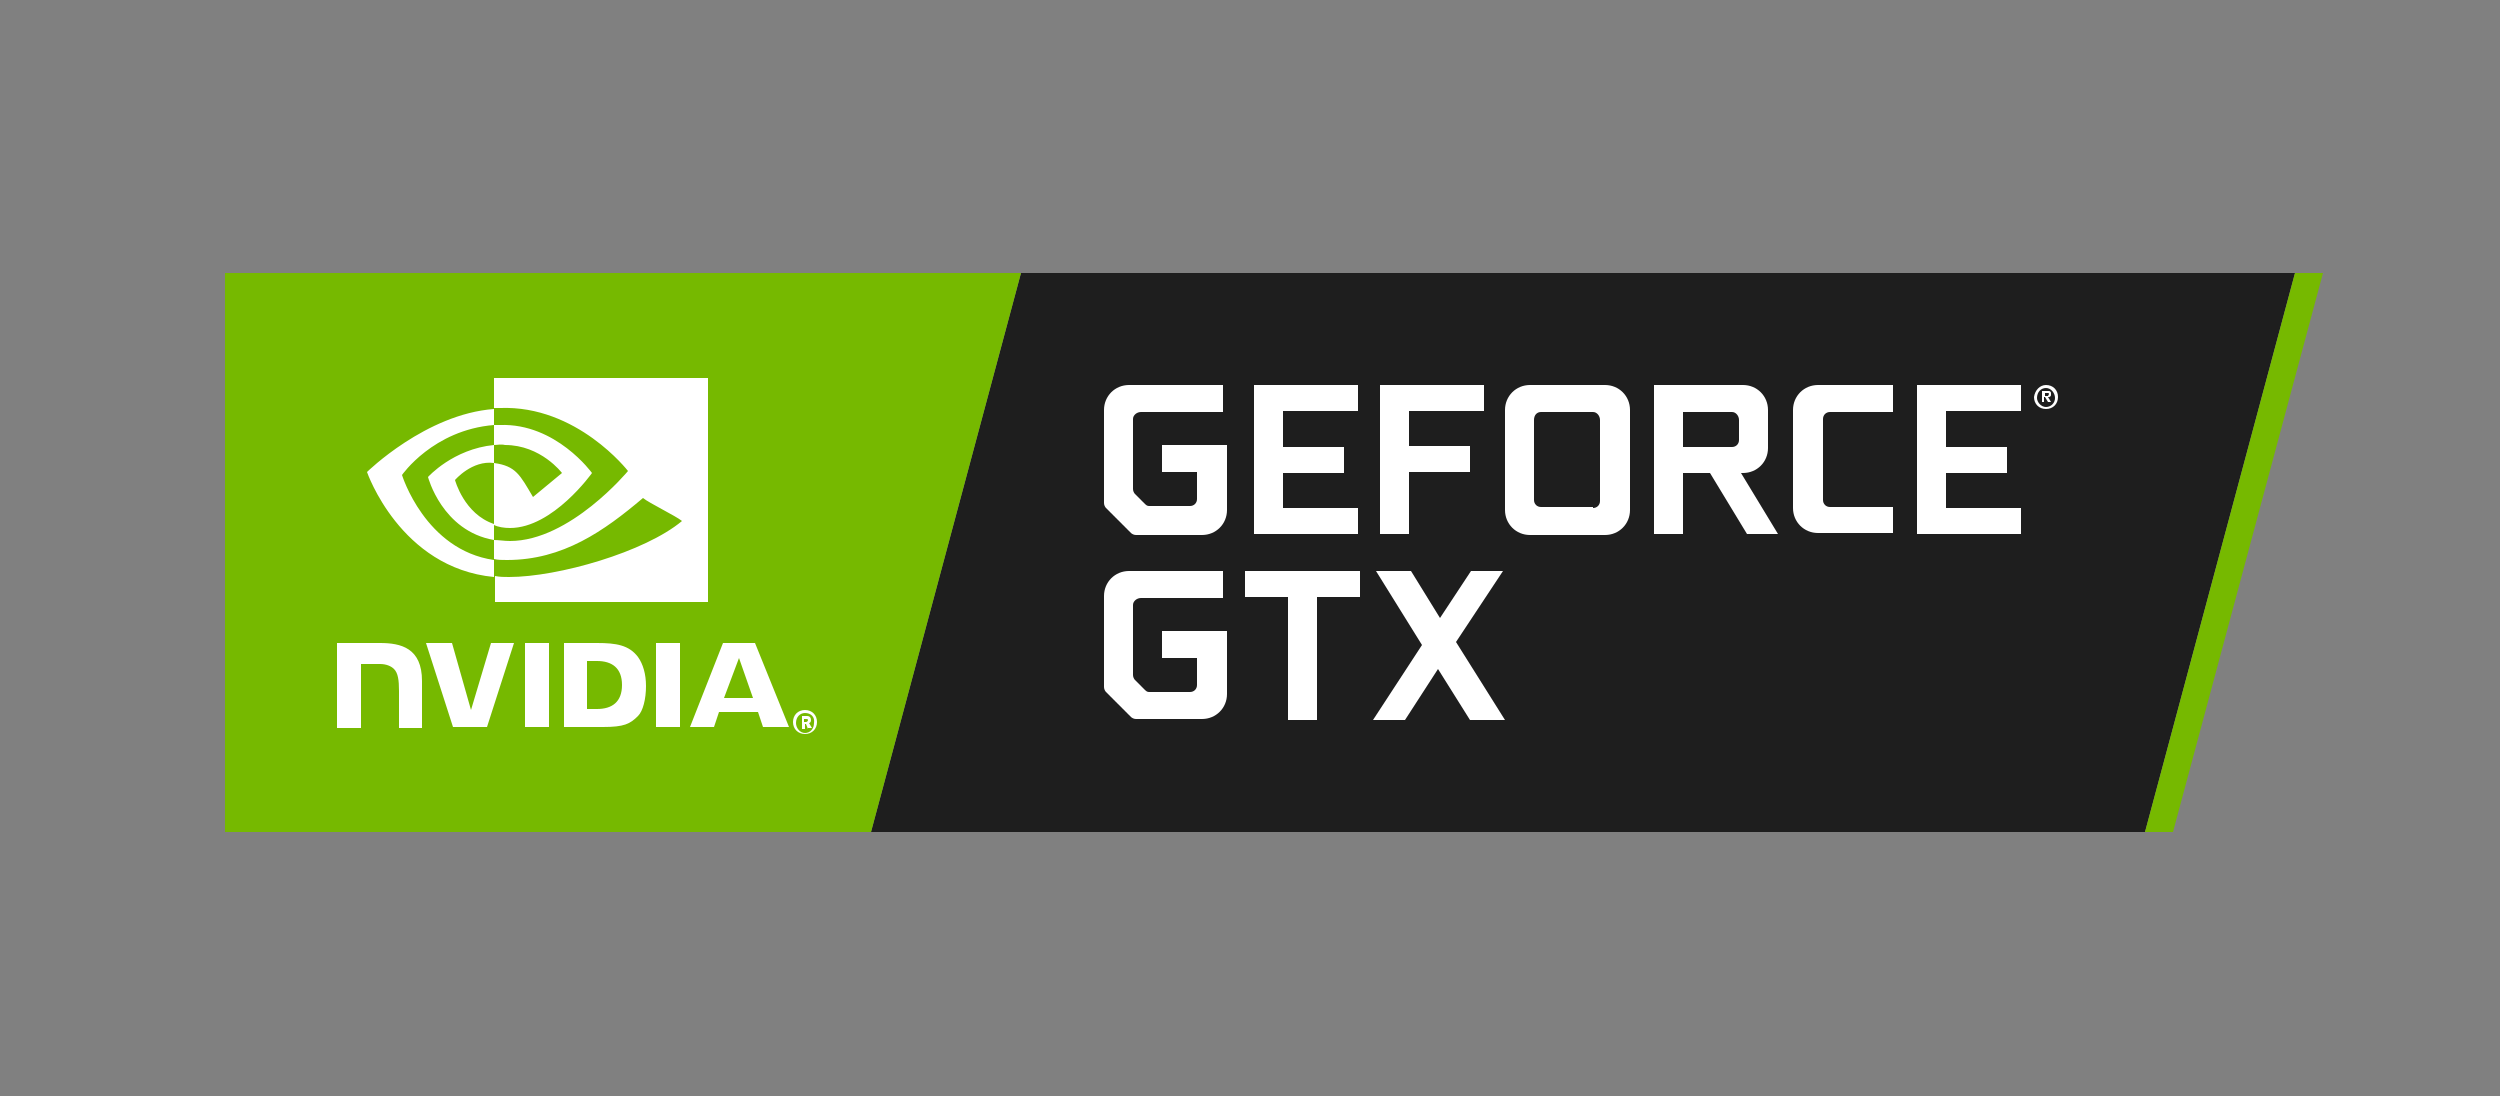 <?xml version="1.0" encoding="utf-8"?>
<!-- Generator: Adobe Illustrator 22.1.0, SVG Export Plug-In . SVG Version: 6.00 Build 0)  -->
<svg version="1.1" id="圖層_2" xmlns="http://www.w3.org/2000/svg" xmlns:xlink="http://www.w3.org/1999/xlink" x="0px" y="0px"
	 viewBox="0 0 250 109.6" style="enable-background:new 0 0 250 109.6;" xml:space="preserve">
<rect x="0" y="0" width="250" height="109.6" fill="#808080" stroke="none"/>
<style type="text/css">
	.st0{fill:#1E1E1E;}
	.st1{fill:#76B900;}
	.st2{fill:#FFFFFF;}
</style>
<g id="NVIDIA_GeForce_GTX_Logo_2_">
	<g>
		<polygon class="st0" points="102.1,27.3 87.1,83.2 87.1,83.2 214.5,83.2 229.5,27.3 		"/>
		<polygon class="st1" points="229.5,27.3 214.5,83.2 217.3,83.2 232.3,27.3 		"/>
		<polygon class="st1" points="22.5,27.3 22.5,83.2 87.1,83.2 102.1,27.3 		"/>
		<g id="NVIDIA_Logo_10_">
			<path id="NVIDIA_10_" class="st2" d="M52.5,64.3l0,8.4h2.4v-8.4L52.5,64.3z M33.7,64.3v8.5h2.4v-6.4l1.9,0c0.6,0,1.1,0.2,1.4,0.5
				c0.4,0.4,0.5,1.1,0.5,2.2v3.7l2.3,0l0-4.7c0-3.3-2.1-3.8-4.2-3.8H33.7 M56.4,64.3v8.4h3.9c2.1,0,2.7-0.3,3.5-1.1
				c0.5-0.5,0.8-1.7,0.8-3c0-1.2-0.3-2.2-0.8-2.9c-0.9-1.2-2.2-1.4-4.1-1.4H56.4z M58.7,66.1h1c1.5,0,2.5,0.7,2.5,2.4
				c0,1.7-1,2.4-2.5,2.4h-1V66.1z M49.1,64.3l-2,6.7l-1.9-6.7l-2.6,0l2.7,8.4h3.4l2.7-8.4H49.1z M65.6,72.7H68v-8.4l-2.4,0
				L65.6,72.7z M72.3,64.3L69,72.7h2.4l0.5-1.5h3.9l0.5,1.5h2.6l-3.4-8.4L72.3,64.3z M80.5,73.4c-0.7,0-1.2-0.5-1.2-1.2
				c0-0.7,0.5-1.2,1.2-1.2c0.7,0,1.2,0.5,1.2,1.2C81.7,72.9,81.2,73.4,80.5,73.4z M80.5,71.3c-0.5,0-0.9,0.4-0.9,1
				c0,0.5,0.4,1,0.9,1c0.5,0,0.9-0.4,0.9-1C81.5,71.7,81.1,71.3,80.5,71.3z M80.8,72.9l-0.2-0.5h-0.1v0.5h-0.3v-1.3h0.5
				c0.3,0,0.4,0.2,0.4,0.4c0,0.2-0.1,0.3-0.2,0.3l0.3,0.5H80.8z M80.6,71.9h-0.2v0.3h0.2c0.1,0,0.2-0.1,0.2-0.2
				C80.8,71.9,80.7,71.9,80.6,71.9z M73.9,65.8l1.4,4h-2.9L73.9,65.8z"/>
			<path id="Eye_Mark_10_" class="st2" d="M49.4,44.5v-2c0.2,0,0.4,0,0.6,0c5.6-0.2,9.2,4.8,9.2,4.8s-3.9,5.5-8.2,5.5
				c-0.6,0-1.2-0.1-1.6-0.3v-6.2c2.2,0.3,2.6,1.2,3.9,3.4l2.9-2.4c0,0-2.1-2.8-5.7-2.8C50.1,44.4,49.7,44.5,49.4,44.5 M49.4,37.8v3
				c0.2,0,0.4,0,0.6,0c7.7-0.3,12.8,6.3,12.8,6.3s-5.8,7-11.8,7c-0.6,0-1.1-0.1-1.6-0.1v1.9c0.4,0.1,0.8,0.1,1.3,0.1
				c5.6,0,9.7-2.9,13.6-6.2c0.6,0.5,3.3,1.8,3.9,2.3c-3.7,3.1-12.4,5.6-17.3,5.6c-0.5,0-0.9,0-1.4-0.1v2.6h21.3V37.8H49.4z
				 M49.4,52.4V54c-5.2-0.9-6.6-6.3-6.6-6.3s2.5-2.8,6.6-3.2v1.8c0,0,0,0,0,0C47.2,46,45.5,48,45.5,48S46.4,51.4,49.4,52.4
				 M40.2,47.5c0,0,3.1-4.5,9.2-5v-1.6c-6.8,0.5-12.7,6.3-12.7,6.3s3.3,9.6,12.7,10.5v-1.7C42.5,55,40.2,47.5,40.2,47.5z"/>
		</g>
	</g>
	<g>
		<path class="st2" d="M110.4,59.6c0-1.4,1.1-2.5,2.5-2.5h9.4v2.7h-8.2c-0.4,0-0.8,0.3-0.8,0.7v7c0,0.2,0.1,0.4,0.2,0.5l1,1
			c0.2,0.2,0.3,0.2,0.5,0.2h4c0.4,0,0.7-0.3,0.7-0.7v-2.7h-3.5v-2.7h6.5v6.3c0,1.4-1.1,2.5-2.5,2.5h-6.6c-0.2,0-0.4-0.1-0.5-0.2
			l-2.5-2.5c-0.1-0.1-0.2-0.3-0.2-0.5V59.6z"/>
		<path class="st2" d="M136,57.1v2.6h-4.3V72h-2.9V59.7h-4.3v-2.6H136z"/>
		<path class="st2" d="M147.1,57.1h3.2l-4.7,7.1l4.9,7.8h-3.5l-3.2-5.1l-3.3,5.1h-3.2l4.9-7.5l-4.6-7.4h3.5l2.9,4.7L147.1,57.1z"/>
		<g>
			<g>
				<path class="st2" d="M110.4,41c0-1.4,1.1-2.5,2.5-2.5h9.4v2.7h-8.2c-0.4,0-0.8,0.3-0.8,0.7v7c0,0.2,0.1,0.4,0.2,0.5l1,1
					c0.2,0.2,0.3,0.2,0.5,0.2h4c0.4,0,0.7-0.3,0.7-0.7v-2.7h-3.5v-2.7h6.5V51c0,1.4-1.1,2.5-2.5,2.5h-6.6c-0.2,0-0.4-0.1-0.5-0.2
					l-2.5-2.5c-0.1-0.1-0.2-0.3-0.2-0.5V41z"/>
				<path class="st2" d="M128.3,41.2v3.5h6.1v2.6h-6.1v3.5h7.5v2.6h-10.4V38.5h10.4v2.6H128.3z"/>
				<path class="st2" d="M140.9,53.4H138V38.5h10.4v2.6h-7.5v3.5h6.1v2.6h-6.1V53.4z"/>
				<path class="st2" d="M150.5,41c0-1.4,1.1-2.5,2.5-2.5h7.5c1.4,0,2.5,1.1,2.5,2.5V51c0,1.4-1.1,2.5-2.5,2.5H153
					c-1.4,0-2.5-1.1-2.5-2.5V41z M159.3,50.8c0.4,0,0.7-0.3,0.7-0.7v-8.1c0-0.4-0.3-0.8-0.7-0.8h-5.2c-0.4,0-0.7,0.3-0.7,0.8V50
					c0,0.4,0.3,0.7,0.7,0.7H159.3z"/>
				<path class="st2" d="M177.8,53.4h-3.1l-3.7-6.1h-2.7v6.1h-2.9V38.5h8.9c1.4,0,2.5,1.1,2.5,2.5v3.8c0,1.4-1.1,2.5-2.5,2.5h-0.2
					L177.8,53.4z M168.3,44.7h4.9c0.4,0,0.7-0.3,0.7-0.7v-2c0-0.4-0.3-0.8-0.7-0.8h-4.9V44.7z"/>
				<path class="st2" d="M189.3,41.2H183c-0.4,0-0.7,0.3-0.7,0.7V50c0,0.4,0.3,0.7,0.7,0.7h6.3v2.6h-7.5c-1.4,0-2.5-1.1-2.5-2.5V41
					c0-1.4,1.1-2.5,2.5-2.5h7.5V41.2z"/>
				<path class="st2" d="M194.6,41.2v3.5h6.1v2.6h-6.1v3.5h7.5v2.6h-10.4V38.5h10.4v2.6H194.6z"/>
			</g>
			<g>
				<path class="st2" d="M204.6,38.5c0.7,0,1.2,0.5,1.2,1.2c0,0.7-0.5,1.2-1.2,1.2c-0.7,0-1.2-0.5-1.2-1.2
					C203.5,39,204,38.5,204.6,38.5z M204.6,40.7c0.5,0,0.9-0.4,0.9-0.9c0-0.5-0.4-1-0.9-1c-0.5,0-0.9,0.4-0.9,1
					C203.7,40.2,204.1,40.7,204.6,40.7z M205.1,40.2h-0.3l-0.3-0.5h-0.1v0.5h-0.2v-1.1h0.7c0.1,0,0.2,0.1,0.2,0.2v0.2
					c0,0.1-0.1,0.2-0.2,0.2h-0.1L205.1,40.2z M204.8,39.6C204.8,39.6,204.9,39.6,204.8,39.6l0.1-0.2c0,0,0-0.1-0.1-0.1h-0.3v0.3
					H204.8z"/>
			</g>
		</g>
	</g>
</g>
</svg>
